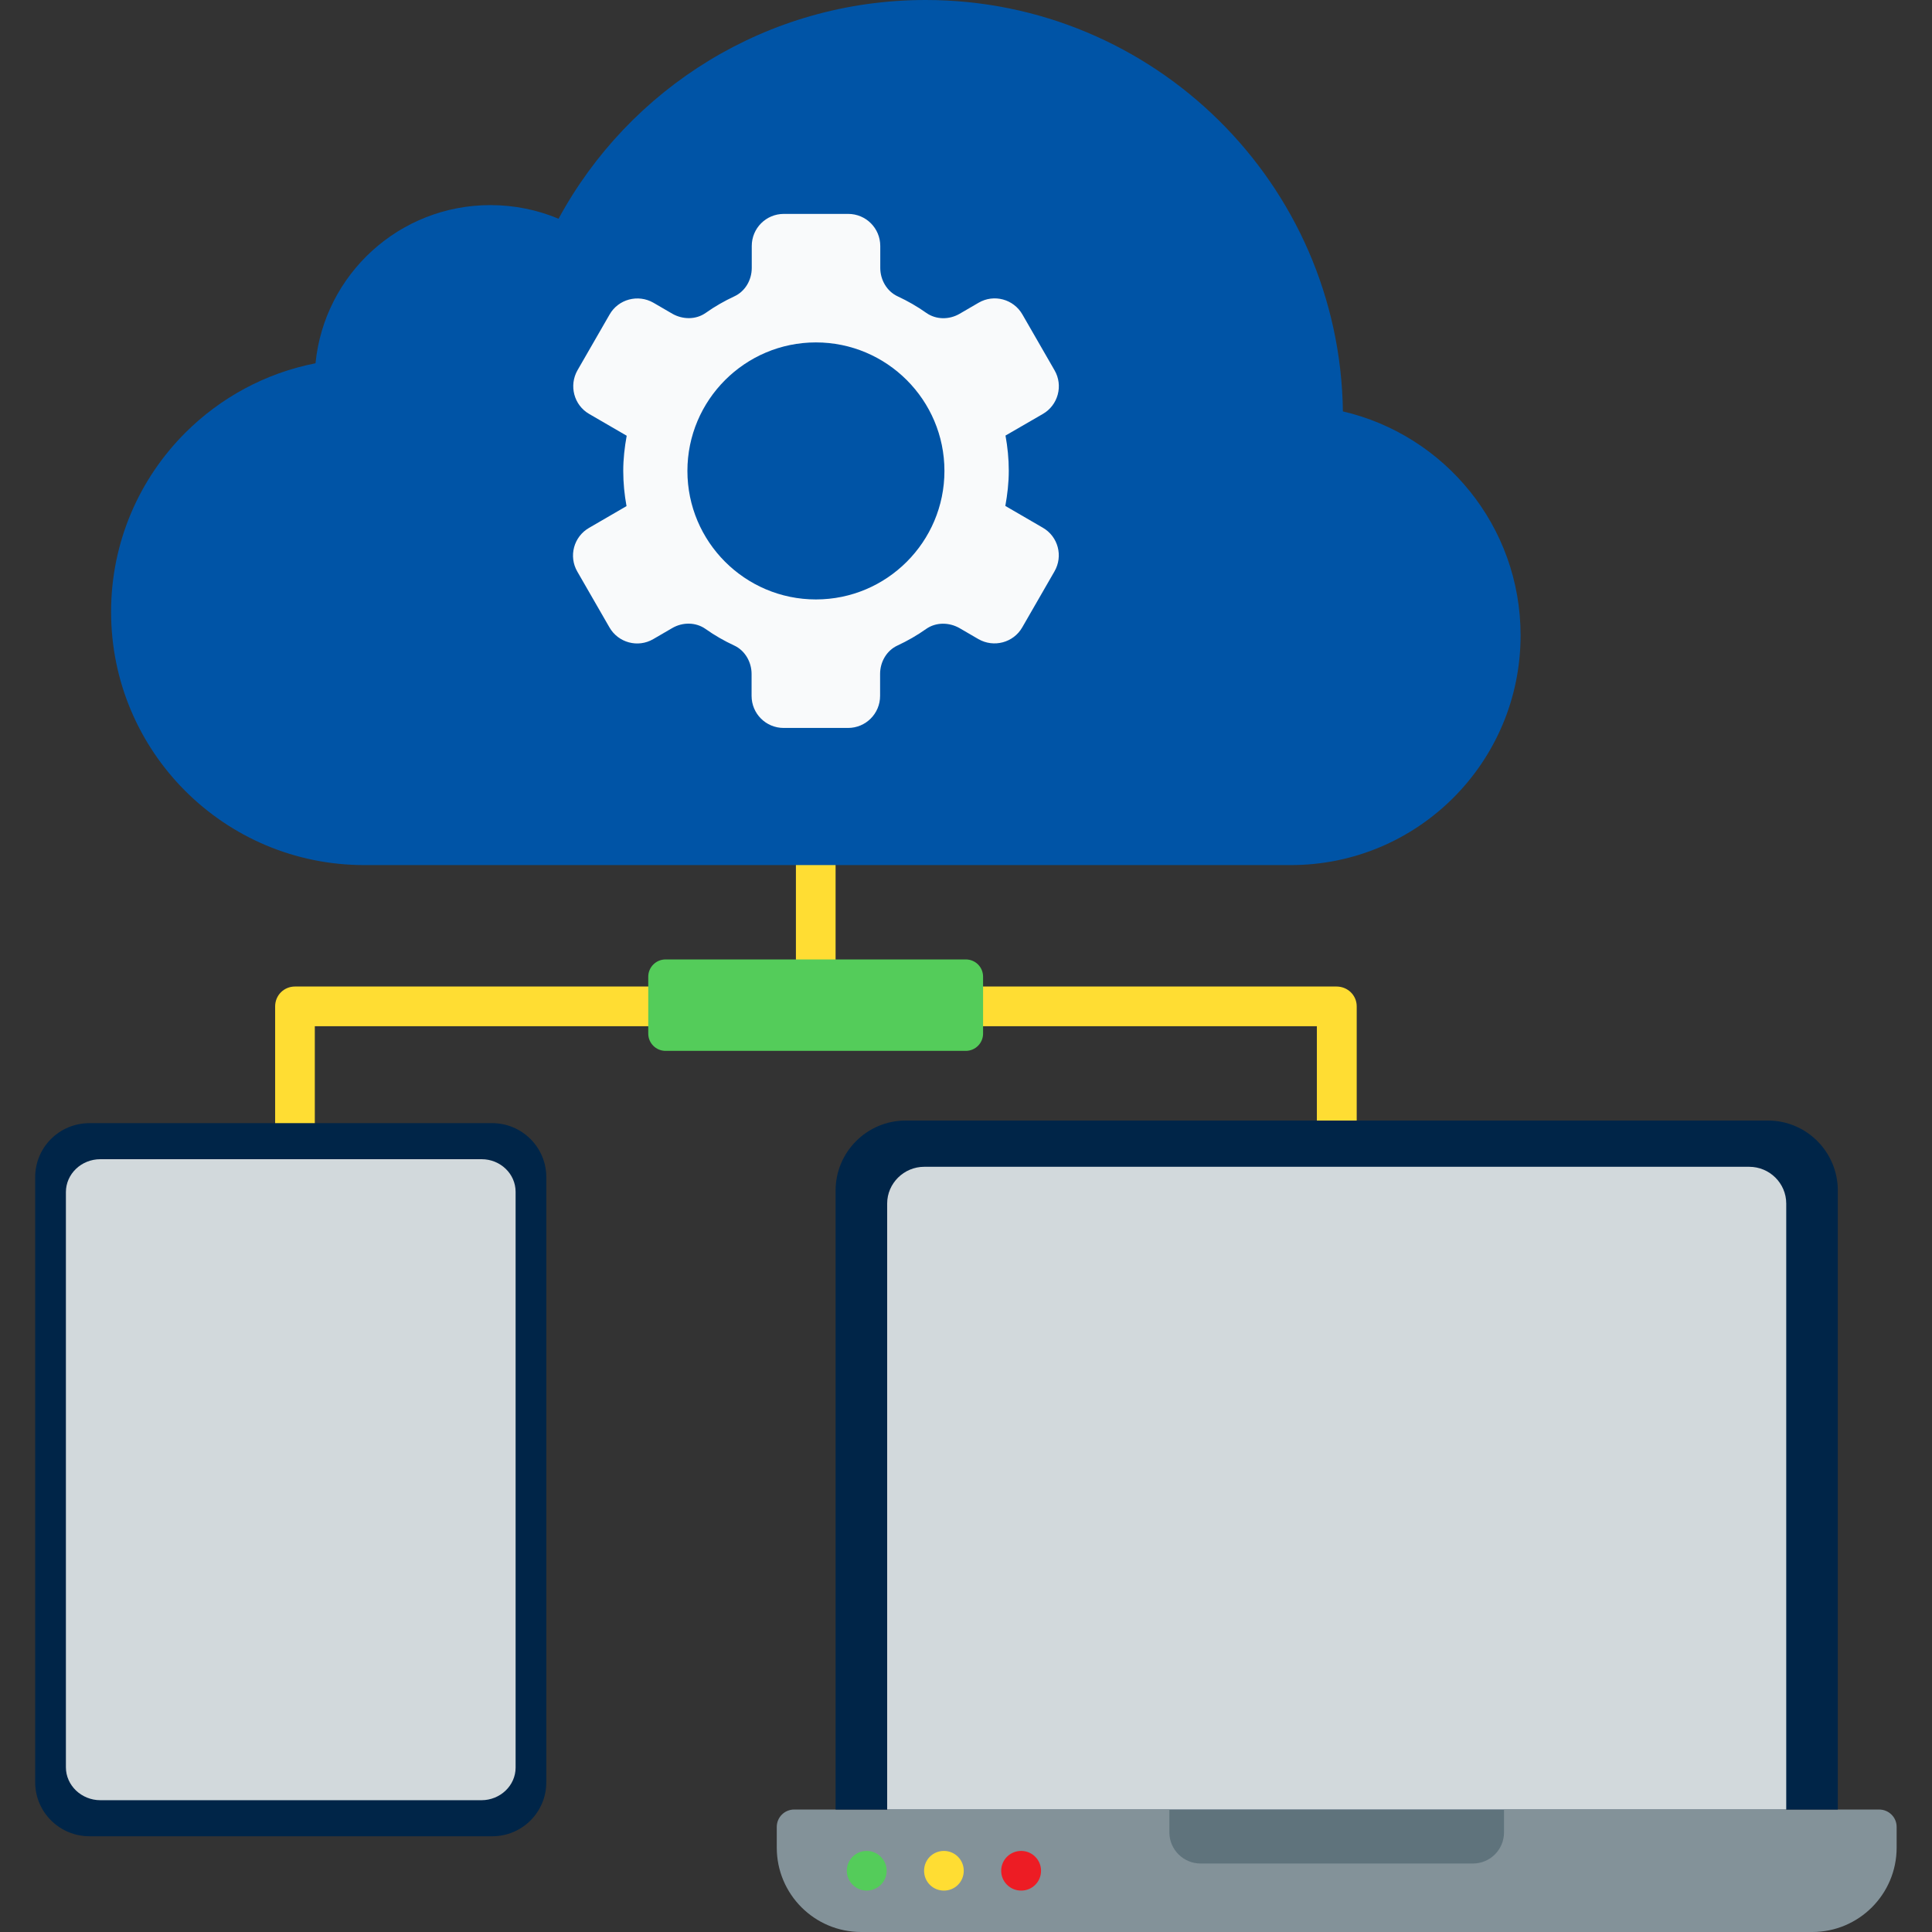 <svg width="112" height="112" viewBox="0 0 112 112" fill="none" xmlns="http://www.w3.org/2000/svg">
<rect x="0" y="0" width="112" height="112" fill="#333333" stroke="none"/>
<path d="M78.65 58.34V65.98C78.65 66.62 78.13 67.13 77.49 67.13C76.86 67.13 76.34 66.62 76.34 65.98V59.49H18.25V65.98C18.25 66.62 17.73 67.13 17.1 67.13C16.46 67.13 15.95 66.62 15.95 65.98V58.34C15.95 57.7 16.46 57.19 17.1 57.19H46.14V49.61C46.14 48.98 46.65 48.46 47.29 48.46C47.93 48.46 48.44 48.98 48.44 49.61V57.19H77.48C78.13 57.19 78.65 57.7 78.65 58.34Z" fill="#FFDD33"/>
<path d="M56.99 56.62V59.92C56.99 60.47 56.54 60.92 55.99 60.92H38.58C38.03 60.92 37.58 60.47 37.58 59.92V56.62C37.58 56.07 38.03 55.62 38.58 55.62H55.99C56.55 55.62 56.99 56.07 56.99 56.62Z" fill="#54CC5A"/>
<path d="M88.15 36.83C88.15 40.51 86.66 43.84 84.25 46.25C81.84 48.66 78.51 50.15 74.83 50.15H21.12C13.01 50.15 6.44 43.58 6.44 35.47C6.44 31.42 8.08 27.75 10.74 25.09C12.76 23.07 15.37 21.63 18.29 21.06C18.8 15.91 23.14 11.89 28.43 11.89C29.83 11.89 31.16 12.17 32.38 12.68C36.47 5.13 44.46 0 53.66 0C66.9 0 77.67 10.65 77.85 23.85C83.75 25.22 88.15 30.51 88.15 36.83Z" fill="#0054A6"/>
<path d="M31.67 68.24V103.32C31.67 105.05 30.27 106.45 28.54 106.45H5.19C3.45 106.45 2.04 105.05 2.04 103.32V68.24C2.04 66.51 3.44 65.11 5.19 65.11H28.53C30.26 65.11 31.67 66.51 31.67 68.24Z" fill="#002548"/>
<path d="M29.89 69.09V102.47C29.89 103.51 29 104.36 27.91 104.36H5.82C4.72 104.36 3.82 103.5 3.82 102.45V69.11C3.82 68.06 4.71 67.2 5.82 67.2H27.92C29.01 67.2 29.89 68.05 29.89 69.09Z" fill="#D2D9DC"/>
<path d="M109.95 105.91V107.11C109.95 109.81 107.76 112 105.06 112H49.92C47.22 112 45.03 109.81 45.03 107.11V105.91C45.03 105.35 45.48 104.9 46.04 104.9H108.93C109.5 104.9 109.95 105.35 109.95 105.91Z" fill="#839299"/>
<path d="M87.19 104.9V106.22C87.19 107.22 86.39 108.03 85.38 108.03H69.6C68.61 108.03 67.79 107.23 67.79 106.22V104.9H87.19Z" fill="#5F737C"/>
<path d="M106.54 69.02V104.9H48.44V69.02C48.44 66.78 50.26 64.96 52.5 64.96H102.49C104.73 64.96 106.54 66.78 106.54 69.02Z" fill="#002548"/>
<path d="M103.55 69.77V104.9H51.43V69.77C51.43 68.6 52.4 67.64 53.58 67.64H101.4C102.59 67.64 103.55 68.6 103.55 69.77Z" fill="#D2D9DC"/>
<path d="M51.4 108.45C51.4 109.09 50.88 109.6 50.24 109.6C49.62 109.6 49.09 109.09 49.09 108.45C49.09 107.81 49.61 107.3 50.24 107.3C50.87 107.3 51.4 107.81 51.4 108.45Z" fill="#54CC5A"/>
<path d="M55.87 108.45C55.87 109.09 55.36 109.6 54.72 109.6C54.08 109.6 53.57 109.09 53.57 108.45C53.57 107.81 54.08 107.3 54.72 107.3C55.35 107.3 55.87 107.81 55.87 108.45Z" fill="#FFDD33"/>
<path d="M60.35 108.45C60.35 109.09 59.84 109.6 59.2 109.6C58.56 109.6 58.04 109.09 58.04 108.45C58.04 107.81 58.56 107.3 59.2 107.3C59.83 107.3 60.35 107.81 60.35 108.45Z" fill="#ED1C24"/>
<path d="M60.45 30.59L58.28 29.33C58.4 28.67 58.48 27.99 58.48 27.29C58.48 26.59 58.41 25.91 58.29 25.25L60.45 24C61.34 23.49 61.65 22.35 61.13 21.46L59.27 18.23C58.76 17.34 57.62 17.03 56.73 17.55L55.63 18.19C55.03 18.54 54.27 18.54 53.7 18.14C53.18 17.77 52.62 17.45 52.04 17.18C51.41 16.89 51.03 16.22 51.03 15.53V14.26C51.03 13.23 50.2 12.4 49.17 12.4H45.44C44.41 12.4 43.58 13.23 43.58 14.26V15.53C43.58 16.23 43.2 16.89 42.57 17.18C41.99 17.45 41.43 17.77 40.91 18.14C40.34 18.54 39.58 18.53 38.98 18.19L37.88 17.55C36.99 17.04 35.85 17.34 35.34 18.23L33.48 21.46C32.97 22.35 33.27 23.49 34.16 24L36.33 25.26C36.21 25.92 36.13 26.6 36.13 27.3C36.13 28 36.2 28.68 36.32 29.34L34.15 30.6C33.26 31.11 32.95 32.25 33.47 33.14L35.33 36.37C35.84 37.26 36.98 37.57 37.87 37.05L38.97 36.41C39.57 36.06 40.33 36.06 40.9 36.46C41.42 36.83 41.98 37.15 42.56 37.42C43.19 37.71 43.57 38.38 43.57 39.07V40.34C43.57 41.37 44.4 42.2 45.43 42.2H49.16C50.19 42.2 51.02 41.37 51.02 40.34V39.07C51.02 38.37 51.4 37.71 52.03 37.42C52.61 37.15 53.17 36.83 53.69 36.46C54.26 36.06 55.02 36.07 55.62 36.41L56.72 37.05C57.61 37.56 58.75 37.26 59.26 36.37L61.12 33.14C61.65 32.24 61.34 31.1 60.45 30.59ZM47.3 34.75C43.19 34.75 39.85 31.41 39.85 27.3C39.85 23.19 43.19 19.85 47.3 19.85C51.41 19.85 54.75 23.19 54.75 27.3C54.75 31.41 51.41 34.75 47.3 34.75Z" fill="#F9FAFB"/>
</svg>

